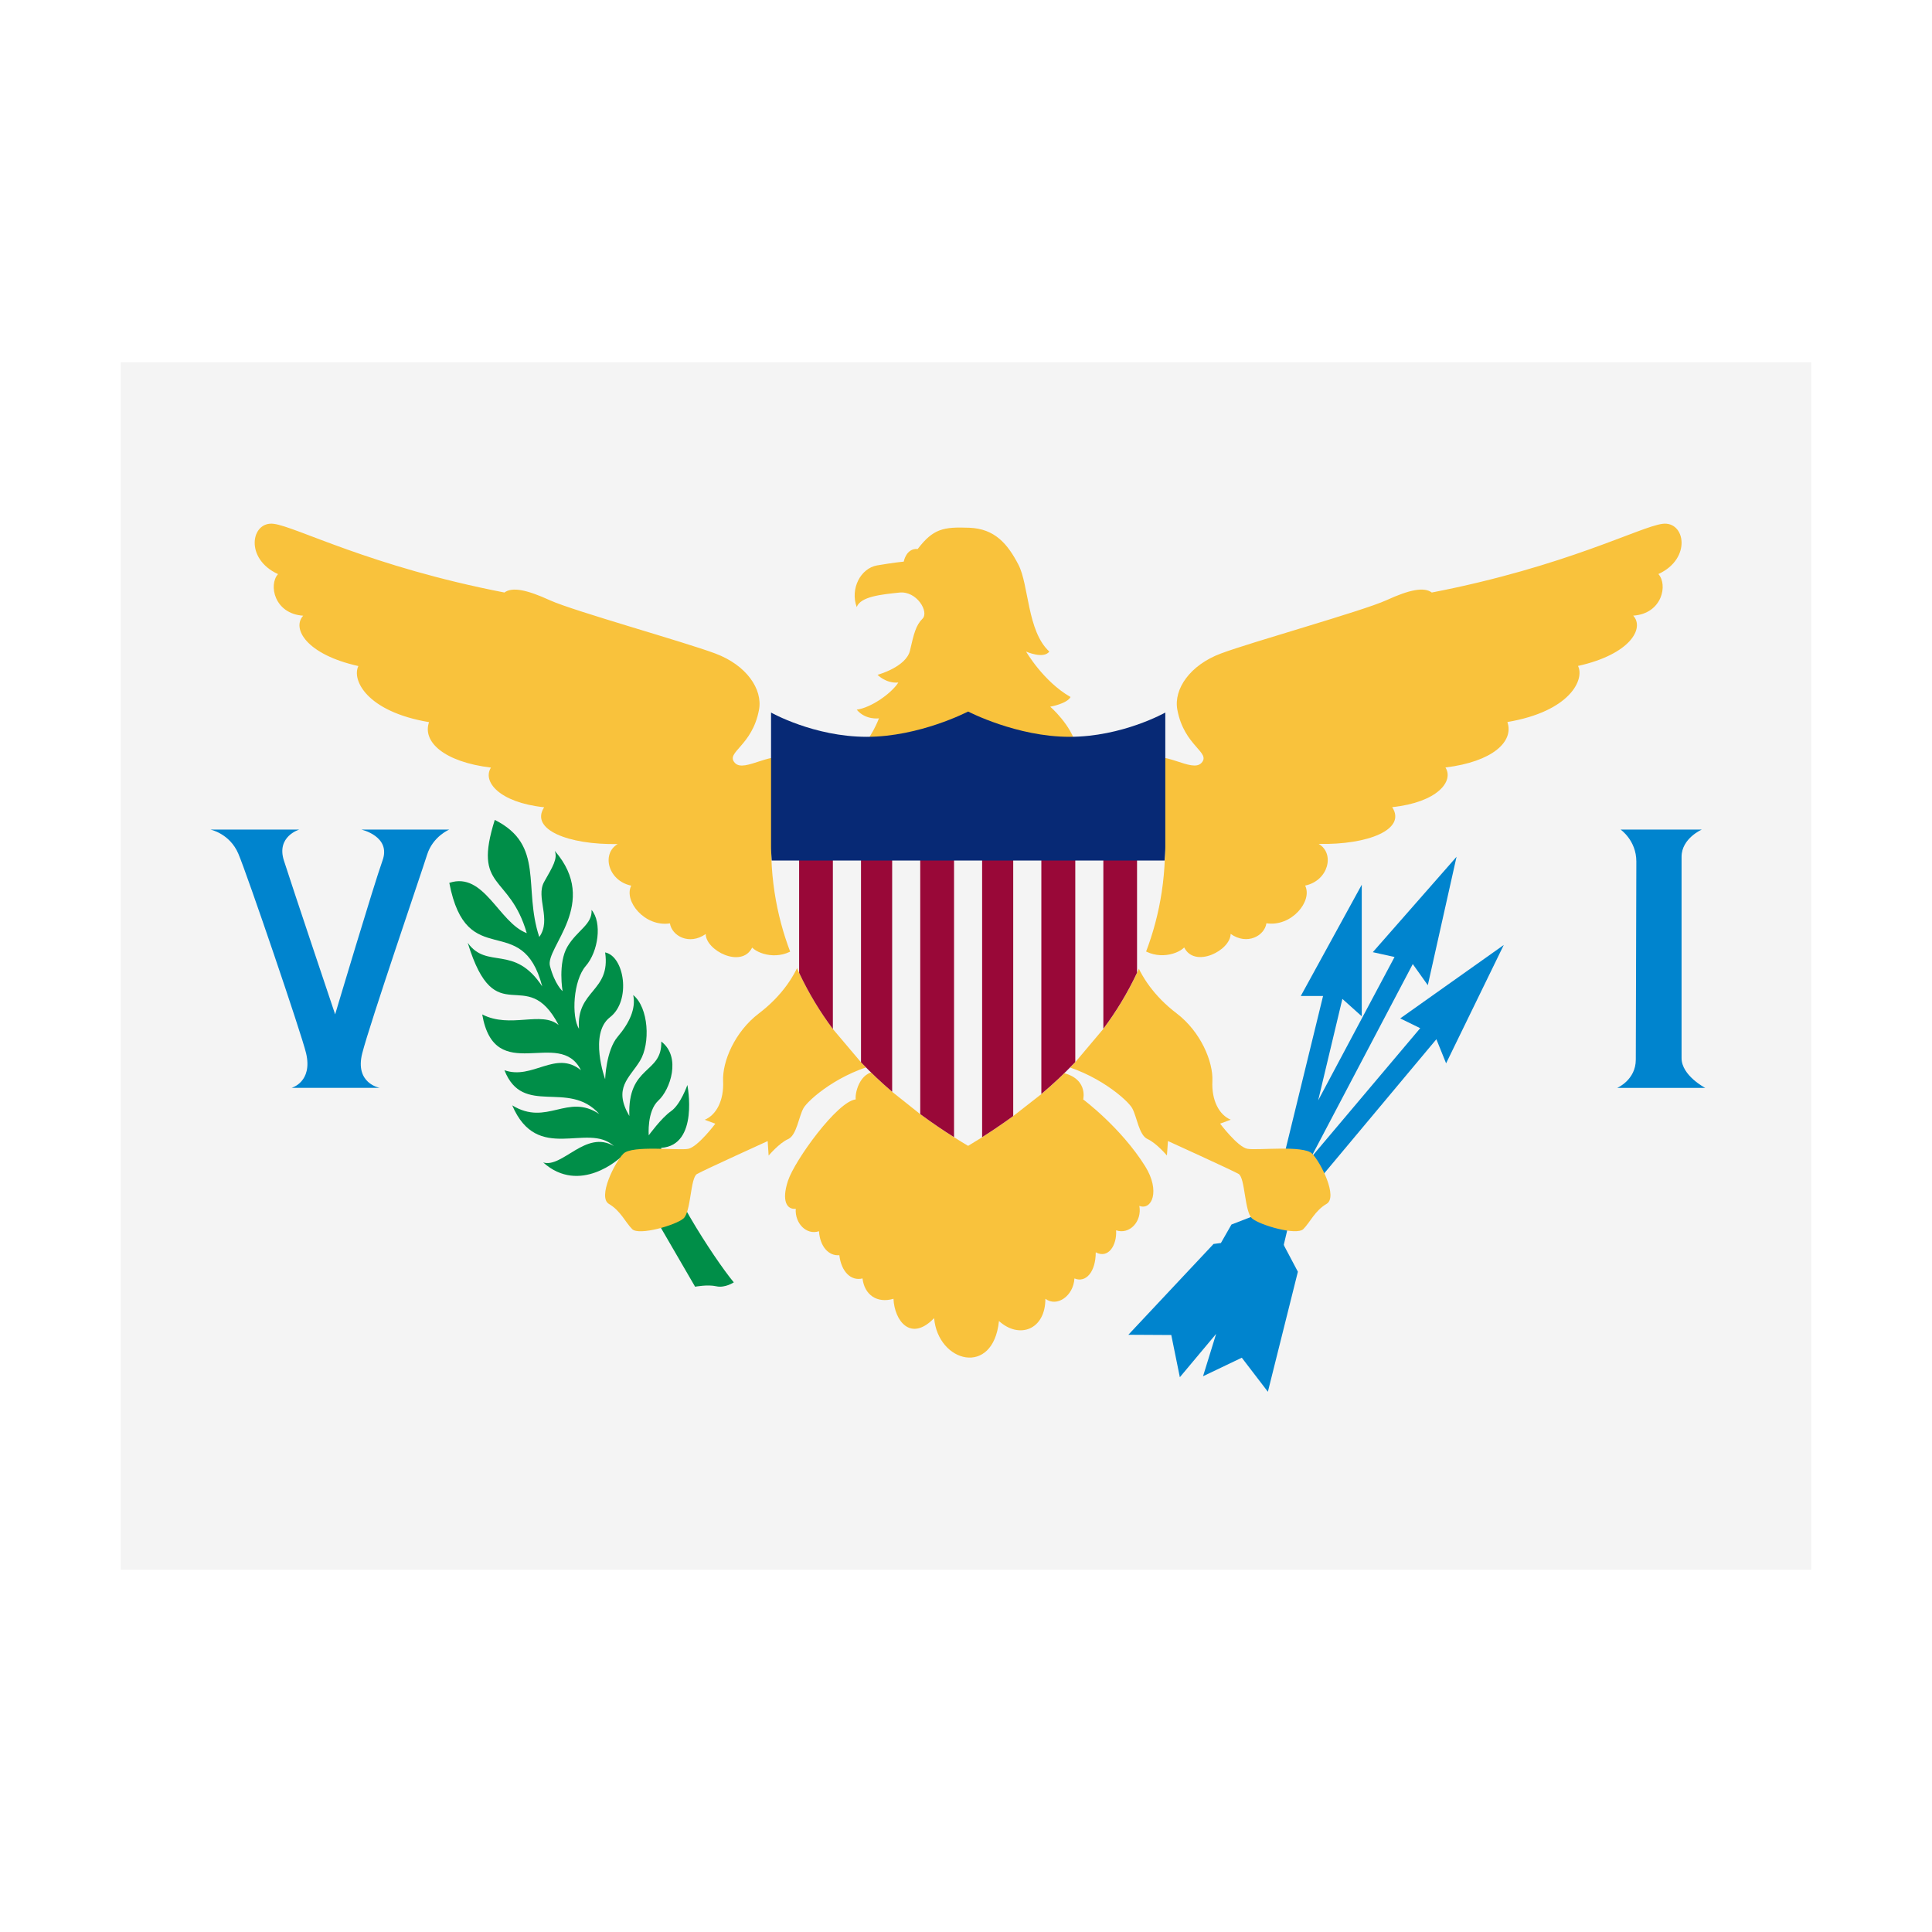 <svg width="32" height="32" viewBox="0 0 32 32" xmlns="http://www.w3.org/2000/svg">
  <rect fill="#f4f4f4" x="2" y="6" width="28" height="20" />
  <path d="M12.154,21.24C12.154,21.24 12.009,21.337 11.865,21.305C11.722,21.272 11.513,21.312 11.513,21.312L10.272,19.175C10.272,19.175 9.606,19.798 8.997,19.254C9.318,19.35 9.702,18.708 10.167,18.982C9.734,18.58 8.901,19.285 8.484,18.308C9.061,18.661 9.398,18.099 9.926,18.452C9.413,17.875 8.66,18.505 8.355,17.726C8.82,17.892 9.205,17.385 9.622,17.726C9.269,17.01 8.195,18.004 7.987,16.802C8.452,17.042 8.965,16.738 9.253,16.978C8.708,15.937 8.212,17.138 7.747,15.616C8.068,16.065 8.516,15.632 8.981,16.338C8.644,15.055 7.731,16.129 7.442,14.623C8.019,14.431 8.259,15.28 8.725,15.456C8.436,14.462 7.827,14.75 8.195,13.58C9.028,13.997 8.66,14.702 8.932,15.519C9.141,15.231 8.868,14.862 9.013,14.606C9.158,14.35 9.238,14.222 9.189,14.093C9.942,14.958 9.028,15.695 9.109,16C9.189,16.305 9.318,16.417 9.318,16.417C9.318,16.417 9.238,15.952 9.398,15.68C9.558,15.408 9.815,15.312 9.798,15.071C9.975,15.279 9.911,15.76 9.702,16C9.494,16.24 9.462,16.834 9.59,17.042C9.541,16.392 10.119,16.432 10.023,15.775C10.344,15.839 10.457,16.577 10.103,16.849C9.75,17.122 10.023,17.875 10.023,17.875C10.023,17.875 10.039,17.395 10.232,17.17C10.424,16.945 10.536,16.705 10.488,16.481C10.744,16.689 10.776,17.282 10.6,17.571C10.424,17.859 10.152,18.019 10.424,18.485C10.392,17.635 10.968,17.795 10.953,17.251C11.29,17.508 11.098,18.053 10.905,18.228C10.713,18.404 10.745,18.805 10.745,18.805C10.745,18.805 10.954,18.516 11.114,18.405C11.274,18.293 11.385,17.971 11.385,17.971C11.385,17.971 11.583,18.97 10.952,19.012C10.936,19.478 11.833,20.855 12.154,21.24Z" fill="#008E48" />
  <path d="M23.192,16.868L23.523,17.03L21.711,19.177L23.4,15.968L23.649,16.318L24.125,14.191L22.738,15.771L23.098,15.851L21.833,18.226L22.234,16.545L22.555,16.833L22.555,14.654L21.545,16.497L21.914,16.497L21.202,19.412L20.828,20.115L20.397,20.282L20.222,20.588L20.1,20.604L18.689,22.108L19.4,22.112L19.542,22.811L20.143,22.093L19.926,22.795L20.568,22.488L21,23.052L21.497,21.064L21.27,20.635L21.264,20.615L21.39,20.084L23.791,17.213L23.952,17.612L24.907,15.652L23.192,16.868ZM4.958,13.74L3.484,13.74C3.484,13.74 3.805,13.804 3.948,14.141C4.092,14.478 4.995,17.127 5.07,17.445C5.182,17.922 4.83,18.018 4.83,18.018L6.288,18.018C6.288,18.018 5.872,17.945 6,17.445C6.128,16.945 6.978,14.462 7.074,14.157C7.17,13.852 7.442,13.74 7.442,13.74L5.984,13.74C5.984,13.74 6.481,13.851 6.336,14.252C6.192,14.653 5.551,16.801 5.551,16.801C5.551,16.801 4.829,14.652 4.702,14.252C4.574,13.852 4.958,13.74 4.958,13.74ZM28.188,13.74L26.842,13.74C26.842,13.74 27.103,13.92 27.103,14.269C27.103,14.624 27.094,17.295 27.094,17.551C27.094,17.888 26.786,18.019 26.786,18.019L28.244,18.019C28.244,18.019 27.852,17.815 27.852,17.526L27.852,14.191C27.852,13.885 28.188,13.74 28.188,13.74Z" fill="#0084ce" />
  <path d="M27.537,8.676C27.16,8.724 25.943,9.382 23.715,9.814C23.586,9.718 23.346,9.766 22.962,9.942C22.577,10.118 20.734,10.632 20.222,10.824C19.709,11.016 19.438,11.413 19.5,11.753C19.612,12.362 20.061,12.458 19.901,12.635C19.741,12.811 19.26,12.395 18.939,12.587C18.774,12.686 17.85,12.462 17.828,12.362C17.748,12.01 17.395,11.705 17.395,11.705C17.395,11.705 17.668,11.658 17.732,11.545C17.283,11.289 16.995,10.792 16.995,10.792C16.995,10.792 17.284,10.921 17.38,10.792C17.012,10.455 17.043,9.686 16.867,9.35C16.691,9.014 16.482,8.757 16.053,8.741C15.624,8.725 15.457,8.757 15.2,9.093C15.008,9.077 14.969,9.302 14.969,9.302C14.969,9.302 14.799,9.318 14.527,9.365C14.255,9.413 14.078,9.75 14.19,10.055C14.254,9.878 14.607,9.846 14.895,9.815C15.184,9.783 15.392,10.135 15.28,10.247C15.168,10.358 15.135,10.503 15.072,10.776C15.008,11.049 14.535,11.177 14.535,11.177C14.535,11.177 14.671,11.322 14.879,11.305C14.767,11.482 14.431,11.722 14.19,11.754C14.335,11.93 14.558,11.898 14.558,11.898C14.558,11.898 14.43,12.251 14.19,12.459C14.19,12.459 13.298,12.687 13.132,12.588C12.812,12.395 12.331,12.812 12.171,12.635C12.011,12.458 12.459,12.363 12.572,11.754C12.634,11.414 12.363,11.017 11.85,10.825C11.337,10.632 9.495,10.119 9.11,9.943C8.725,9.767 8.484,9.718 8.355,9.814C6.128,9.382 4.91,8.725 4.534,8.676C4.158,8.628 4.045,9.253 4.605,9.509C4.445,9.685 4.542,10.166 5.022,10.198C4.83,10.407 5.07,10.839 5.936,11.032C5.824,11.256 6.065,11.785 7.106,11.961C6.994,12.282 7.346,12.618 8.132,12.714C7.987,12.938 8.26,13.291 9.013,13.371C8.773,13.739 9.414,13.995 10.231,13.98C9.958,14.14 10.071,14.589 10.455,14.669C10.327,14.925 10.68,15.358 11.096,15.294C11.128,15.502 11.417,15.662 11.689,15.47C11.689,15.742 12.282,16.047 12.458,15.695C12.594,15.829 12.978,15.915 13.239,15.652C13.251,15.715 13.266,15.778 13.282,15.84C13.175,16.158 12.945,16.5 12.57,16.785C12.169,17.089 11.962,17.585 11.977,17.906C11.992,18.227 11.865,18.467 11.672,18.547L11.848,18.612C11.848,18.612 11.56,18.995 11.4,19.028C11.24,19.06 10.471,18.964 10.326,19.108C10.182,19.252 9.894,19.828 10.086,19.941C10.278,20.053 10.358,20.245 10.471,20.358C10.583,20.47 11.192,20.293 11.32,20.182C11.448,20.07 11.432,19.508 11.545,19.445C11.657,19.381 12.715,18.9 12.715,18.9L12.731,19.14C12.731,19.14 12.907,18.932 13.052,18.868C13.196,18.804 13.228,18.499 13.308,18.355C13.382,18.222 13.906,17.754 14.614,17.605C14.703,17.656 14.558,17.762 14.558,17.762C14.276,17.699 14.157,18.066 14.173,18.21C13.868,18.242 13.163,19.219 13.052,19.556C12.94,19.893 13.035,20.038 13.18,20.021C13.164,20.261 13.356,20.462 13.565,20.393C13.581,20.645 13.725,20.806 13.902,20.79C13.934,21.062 14.094,21.222 14.286,21.175C14.318,21.447 14.526,21.592 14.799,21.512C14.815,21.88 15.088,22.232 15.472,21.832C15.536,22.569 16.45,22.811 16.546,21.88C16.882,22.185 17.315,22.025 17.315,21.512C17.508,21.656 17.78,21.464 17.796,21.175C17.988,21.255 18.149,21.062 18.149,20.742C18.358,20.855 18.502,20.623 18.486,20.378C18.71,20.454 18.918,20.23 18.871,19.973C19.079,20.053 19.222,19.724 18.967,19.316C18.566,18.675 17.941,18.21 17.941,18.21C17.941,18.21 18.038,17.828 17.525,17.755C17.455,17.745 17.379,17.651 17.455,17.606C18.158,17.758 18.678,18.222 18.752,18.354C18.832,18.498 18.864,18.803 19.008,18.867C19.152,18.931 19.328,19.139 19.328,19.139L19.345,18.899C19.345,18.899 20.402,19.38 20.515,19.444C20.625,19.508 20.611,20.068 20.738,20.181C20.868,20.293 21.476,20.469 21.588,20.357C21.699,20.245 21.78,20.052 21.972,19.94C22.165,19.828 21.876,19.251 21.732,19.107C21.588,18.963 20.818,19.059 20.658,19.027C20.498,18.995 20.209,18.611 20.209,18.611L20.385,18.546C20.193,18.466 20.065,18.226 20.081,17.905C20.095,17.585 19.888,17.088 19.488,16.784C19.121,16.505 18.894,16.172 18.784,15.858C18.802,15.789 18.82,15.722 18.833,15.651C19.095,15.913 19.479,15.828 19.614,15.693C19.79,16.045 20.383,15.741 20.383,15.468C20.655,15.661 20.945,15.501 20.976,15.292C21.392,15.356 21.745,14.924 21.617,14.668C22.002,14.588 22.114,14.138 21.842,13.978C22.658,13.995 23.3,13.738 23.059,13.369C23.812,13.289 24.085,12.936 23.941,12.712C24.726,12.616 25.079,12.28 24.967,11.959C26.008,11.783 26.248,11.254 26.137,11.03C27.002,10.838 27.243,10.405 27.051,10.197C27.532,10.165 27.628,9.684 27.468,9.508C28.025,9.253 27.912,8.628 27.537,8.676Z" fill="#f9c23c" />
  <path d="M12.773,14.078C12.781,14.852 12.961,15.526 13.236,16.113C13.395,16.452 13.585,16.763 13.795,17.044L14.261,17.595C14.43,17.774 14.604,17.935 14.777,18.084L15.242,18.454C15.441,18.601 15.631,18.729 15.802,18.836C15.884,18.888 15.962,18.936 16.035,18.979C16.107,18.936 16.185,18.888 16.268,18.836C16.425,18.736 16.6,18.619 16.783,18.485L17.249,18.121C17.437,17.962 17.627,17.785 17.811,17.592L18.276,17.04C18.486,16.76 18.675,16.45 18.834,16.112C19.11,15.525 19.29,14.85 19.297,14.076L12.773,14.076L12.773,14.078Z" fill="#f4f4f4" />
  <path d="M13.236,14.075L13.236,16.113C13.395,16.452 13.585,16.763 13.795,17.044L13.795,14.077L14.261,14.077L14.261,17.595C14.43,17.773 14.604,17.935 14.777,18.083L14.777,14.076L15.242,14.076L15.242,18.453C15.441,18.6 15.631,18.728 15.802,18.835L15.802,14.075L16.267,14.075L16.267,18.835C16.425,18.735 16.599,18.618 16.782,18.485L16.782,14.075L17.248,14.075L17.248,18.12C17.436,17.961 17.626,17.785 17.81,17.591L17.81,14.075L18.275,14.075L18.275,17.039C18.485,16.759 18.674,16.449 18.833,16.111L18.833,14.075L13.236,14.075Z" fill="#990838" />
  <path d="M16.035,11.785C16.035,11.785 15.233,12.204 14.357,12.204C13.481,12.204 12.771,11.802 12.771,11.802L12.771,14.029C12.771,14.106 12.778,14.178 12.782,14.253L19.289,14.253C19.293,14.178 19.301,14.106 19.301,14.029L19.301,11.802C19.301,11.802 18.59,12.204 17.715,12.204C16.838,12.204 16.035,11.785 16.035,11.785Z" fill="#072975" />

</svg>

